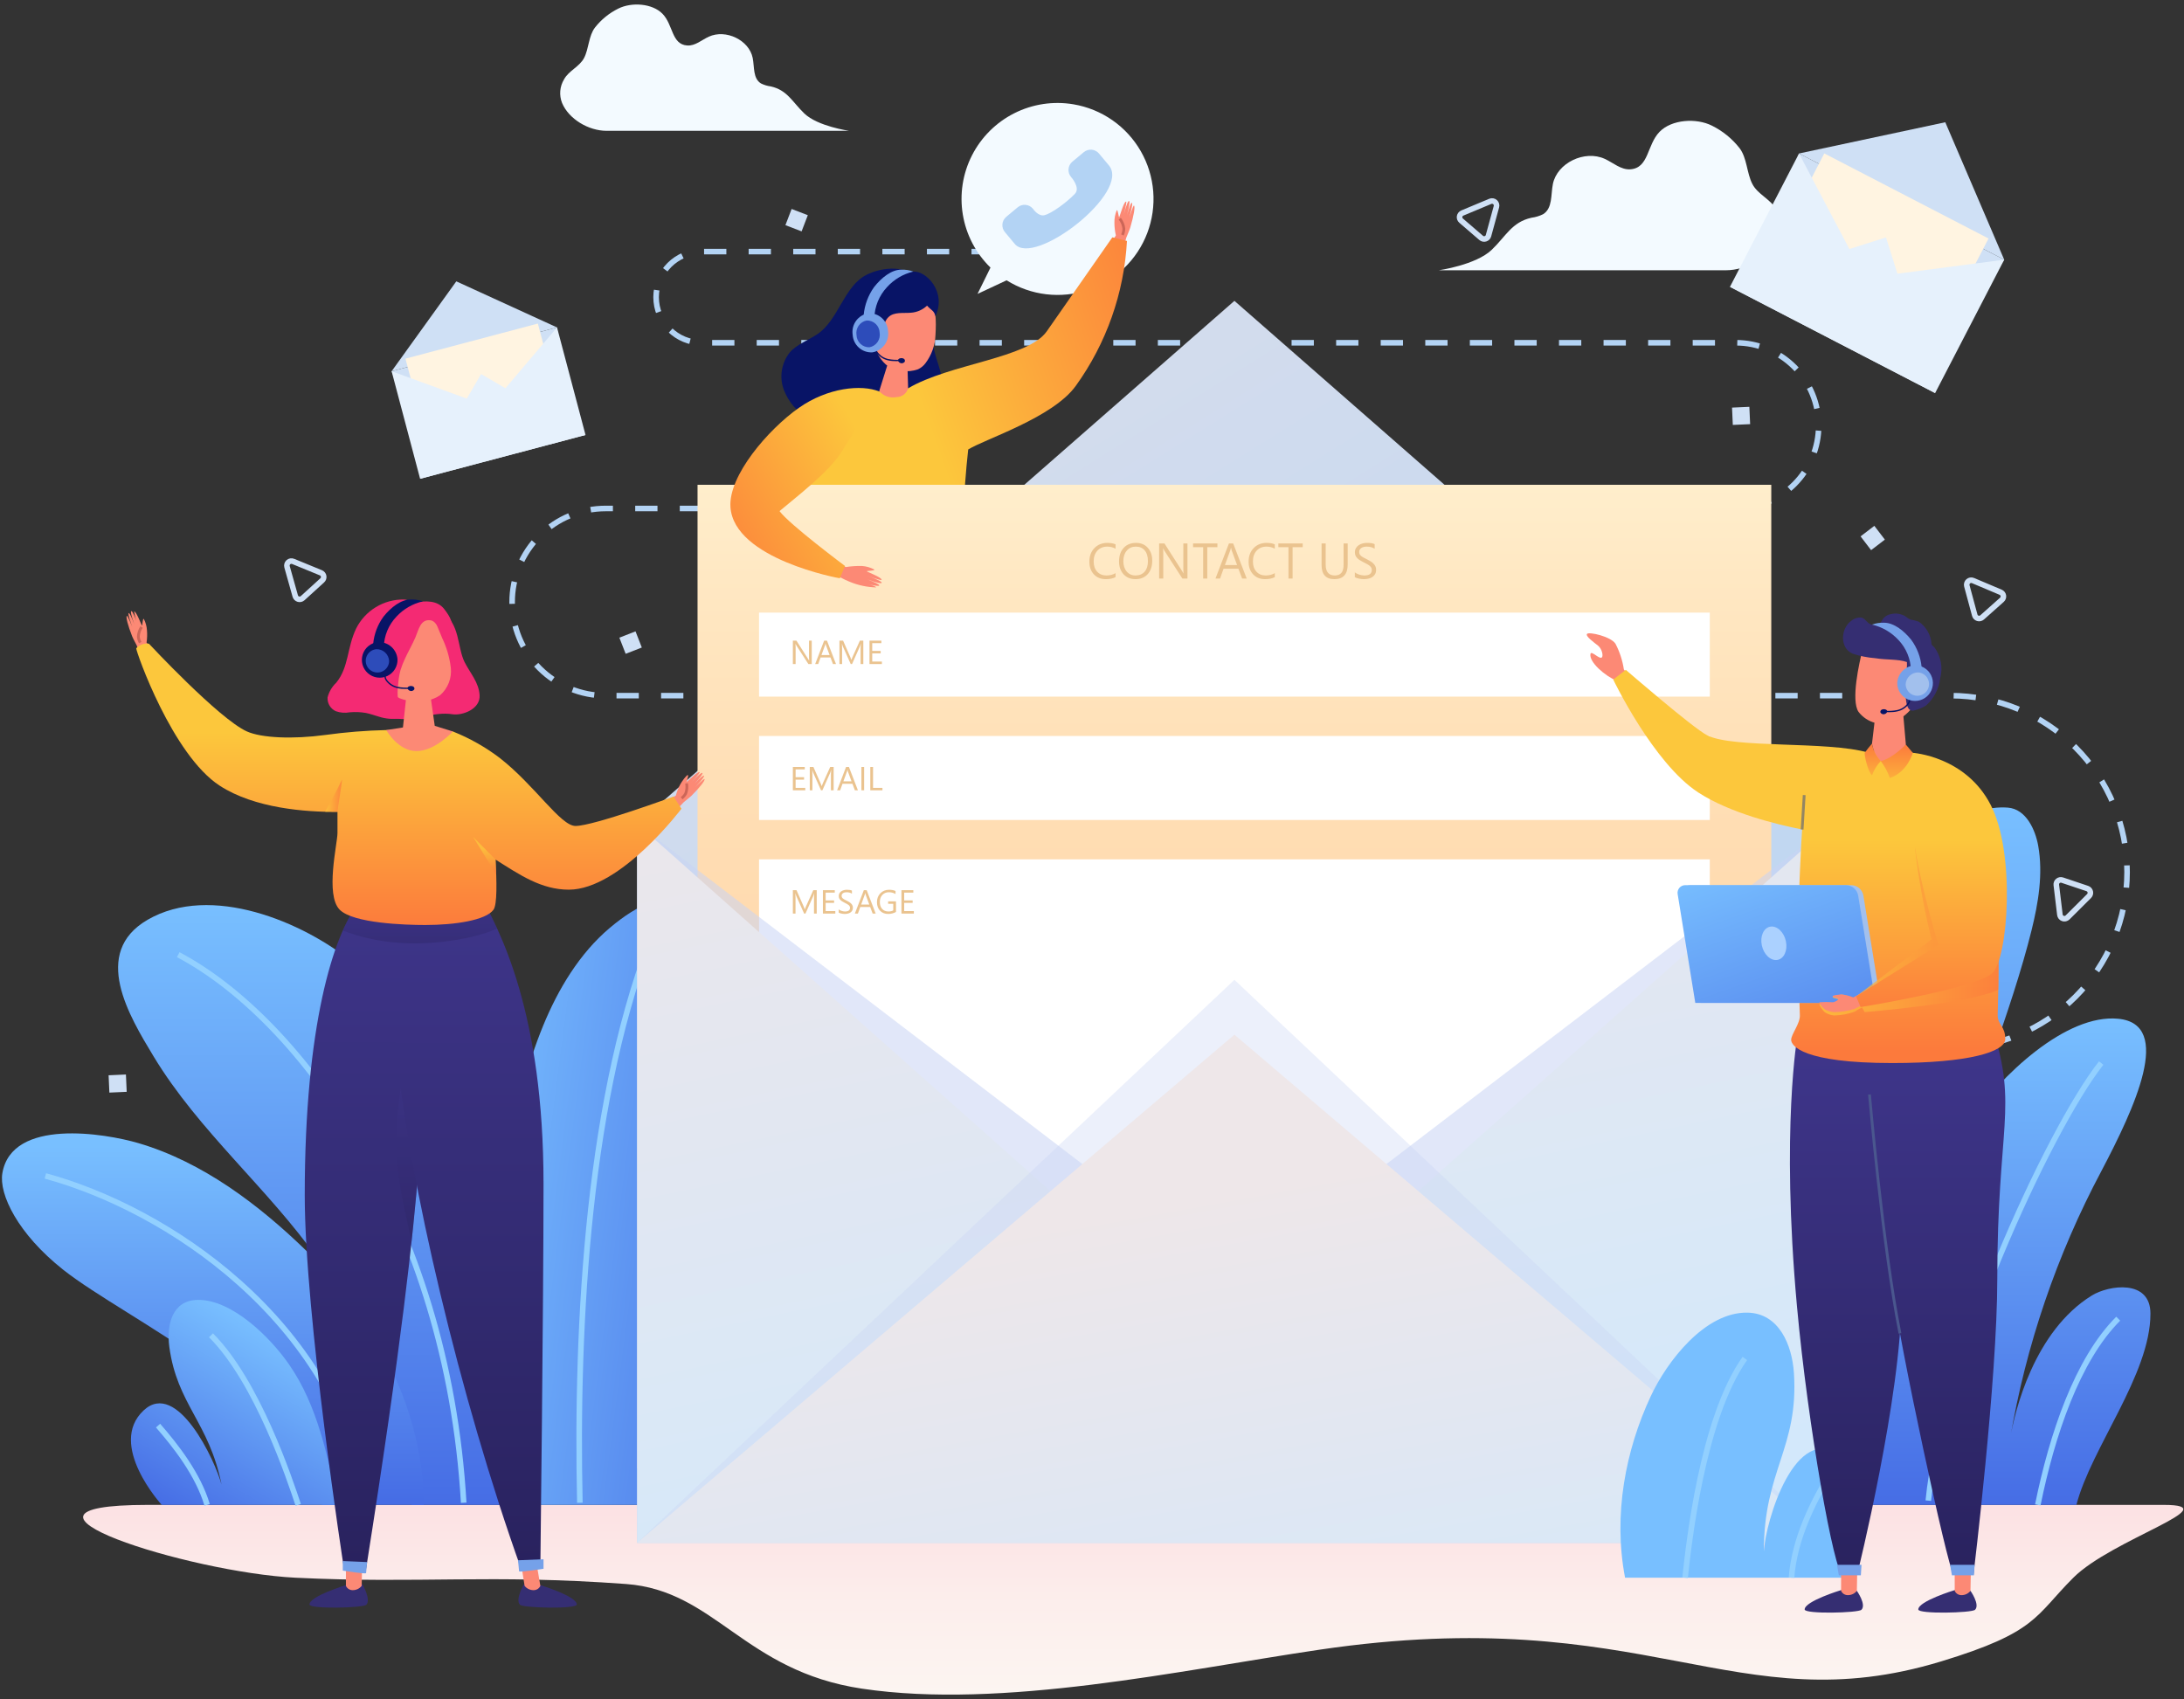 <svg width="392" height="305" viewBox="0 0 392 305" fill="none" xmlns="http://www.w3.org/2000/svg">
<rect x="0" y="0" width="392" height="305" fill="#333333" stroke="none"/>
<path d="M26.502 270.134H388.362C400.151 270.134 379.05 276.29 372.137 283.203C365.224 290.116 365.627 292.992 348.423 298.223C311.423 309.474 295.595 287.451 236.855 296.123C211.828 299.816 179.91 306.873 154.738 303.123C133.538 299.965 128.389 285.506 112.364 284.334C87.764 282.534 75.494 284.302 53.051 283.206C33.821 282.262 -4.255 270.134 26.502 270.134Z" fill="url(#paint0_linear)"/>
<path d="M302.799 270.134C301.642 230.305 310.646 181.966 342.023 154.529C347.058 150.129 353.215 144.452 360.361 144.968C363.688 145.21 365.336 149.014 365.836 151.836C366.729 156.874 365.859 162.056 364.63 167.023C357.838 194.451 335.439 242.465 329.71 270.134" fill="url(#paint1_linear)"/>
<path d="M355.787 155.701C324.598 196.463 318.987 247.401 319.973 269.448" stroke="#92D0FF" stroke-miterlimit="10"/>
<path d="M329.71 270.134C333.91 244.358 338.322 223.307 353.095 201.77C359.172 192.91 370.879 181.96 380.195 182.87C390.19 183.842 383.095 198.943 377.168 210.214C369.15 225.283 363.612 241.546 360.768 258.377C361.592 253.325 365.098 238.94 375.455 232.548C378.497 230.67 385.978 229.574 385.978 235.799C385.978 246.739 375.345 259.876 372.685 270.139" fill="url(#paint2_linear)"/>
<path d="M377.137 190.819C367.556 202.981 348.452 245.065 346.108 269.37" stroke="#92D0FF" stroke-miterlimit="10"/>
<path d="M380.193 236.708C372.831 244.069 368.315 257.564 365.759 270.134" stroke="#92D0FF" stroke-miterlimit="10"/>
<path d="M93.448 270.134C87.373 219.881 91.787 197.983 97.508 184.064C100.174 177.577 104.008 171.153 109.427 166.577C131.127 148.265 130.465 183.865 129.446 194.656C127.124 219.24 120.962 245.516 120.404 270.134" fill="url(#paint3_linear)"/>
<path d="M73.894 270.134C73.205 254.325 66.149 238.902 57.162 226.143C48.124 213.313 35.691 203.079 27.553 189.601C23.192 182.38 16.294 171.027 26.496 165.101C37.808 158.536 54.425 165.418 63.523 172.925C73.417 181.088 79.923 192.652 85.347 204.073C94.934 224.245 96.858 247.794 97.007 270.129" fill="url(#paint4_linear)"/>
<path d="M76.05 270.134C76.095 254.043 67.897 237.056 54.95 224.487C46.492 216.275 36.373 208.579 24.835 205.192C18.844 203.433 2.101 200.647 0.422 210.604C-0.214 214.375 3.19 221.466 11.346 227.925C22.685 236.904 54.01 250.864 57.788 270.134" fill="url(#paint5_linear)"/>
<path d="M8.144 211.082C29.844 216.982 60.095 236.791 65.844 269.746" stroke="#92D0FF" stroke-miterlimit="10"/>
<path d="M31.988 171.366C53.736 182.834 80.26 218.651 83.228 269.746" stroke="#92D0FF" stroke-miterlimit="10"/>
<path d="M117.722 166.282C105.497 195.97 103.368 237.647 104.078 269.746" stroke="#92D0FF" stroke-miterlimit="10"/>
<path d="M60.712 270.134C58.77 261.454 57.064 252.407 51.89 244.934C48.505 240.043 41.606 233.227 35.464 233.334C30.898 233.414 29.864 237.805 30.391 241.759C31.784 252.123 37.531 255.286 39.762 266.492C38.649 262.248 31.799 247.547 25.785 253.168C19.17 259.349 29.034 270.138 29.034 270.138" fill="url(#paint6_linear)"/>
<path d="M28.366 255.9C31.512 259.5 35.551 264.643 37.178 270.134" stroke="#92D0FF" stroke-miterlimit="10"/>
<path d="M37.873 239.69C46.204 248.022 52.022 265.603 53.53 270.133" stroke="#92D0FF" stroke-miterlimit="10"/>
<path d="M237.05 188.202H350.12C358.518 188.202 366.572 184.865 372.51 178.927C378.448 172.989 381.784 164.935 381.784 156.537V156.537C381.784 152.379 380.965 148.261 379.374 144.419C377.783 140.578 375.45 137.087 372.51 134.147C369.57 131.206 366.079 128.874 362.238 127.282C358.396 125.691 354.278 124.872 350.12 124.872H108.72C104.264 124.872 99.991 123.102 96.841 119.951C93.69 116.801 91.92 112.528 91.92 108.072V108.072C91.92 105.866 92.355 103.681 93.199 101.643C94.043 99.605 95.281 97.753 96.841 96.193C98.401 94.633 100.253 93.395 102.291 92.551C104.329 91.707 106.514 91.272 108.72 91.272H311.556C313.509 91.272 315.443 90.887 317.247 90.14C319.052 89.392 320.691 88.297 322.072 86.916C323.453 85.535 324.549 83.895 325.296 82.091C326.044 80.286 326.428 78.352 326.428 76.399V76.399C326.428 74.446 326.044 72.512 325.296 70.708C324.549 68.903 323.453 67.264 322.072 65.883C320.691 64.502 319.052 63.406 317.247 62.659C315.443 61.911 313.509 61.527 311.556 61.527H125.943C123.773 61.527 121.692 60.665 120.158 59.13C118.624 57.596 117.762 55.515 117.762 53.345C117.762 52.27 117.973 51.206 118.384 50.214C118.795 49.221 119.398 48.319 120.158 47.559C120.917 46.799 121.819 46.197 122.812 45.785C123.805 45.374 124.869 45.162 125.943 45.162H179.91" stroke="#B3D3F4" stroke-miterlimit="10" stroke-dasharray="4 4"/>
<path d="M192.679 18.725C189.06 18.113 185.34 18.672 182.061 20.323C178.782 21.974 176.117 24.629 174.453 27.901C172.79 31.173 172.215 34.891 172.814 38.512C173.412 42.134 175.152 45.47 177.779 48.033L175.454 52.756L180.674 50.317C182.833 51.669 185.265 52.525 187.795 52.823C190.325 53.122 192.889 52.856 195.304 52.044C197.718 51.233 199.923 49.896 201.759 48.13C203.595 46.364 205.016 44.213 205.92 41.832C206.825 39.45 207.19 36.898 206.99 34.359C206.789 31.819 206.028 29.356 204.761 27.146C203.494 24.936 201.753 23.034 199.663 21.578C197.573 20.122 195.186 19.148 192.674 18.725H192.679Z" fill="#F3FAFF"/>
<path d="M182.141 43.79L180.36 41.656C180.031 41.261 179.872 40.752 179.918 40.239C179.964 39.727 180.212 39.254 180.607 38.925L182.657 37.215C183.052 36.885 183.562 36.726 184.074 36.772C184.586 36.819 185.059 37.066 185.389 37.461C185.389 37.461 186.335 38.885 187.446 38.631C188.71 38.341 191.459 36.336 192.939 34.781C193.981 33.681 192.229 31.755 192.229 31.755C192.066 31.56 191.942 31.334 191.866 31.091C191.79 30.848 191.763 30.592 191.786 30.338C191.808 30.084 191.881 29.837 191.999 29.612C192.118 29.386 192.279 29.186 192.475 29.023L194.524 27.313C194.72 27.15 194.945 27.027 195.189 26.951C195.432 26.875 195.687 26.848 195.941 26.87C196.195 26.893 196.442 26.966 196.667 27.084C196.893 27.203 197.093 27.364 197.256 27.56L199.036 29.693C203.048 34.5 185.637 47.979 182.141 43.79Z" fill="#B3D3F4"/>
<path d="M267.749 44.839C270.302 42.39 271.359 39.872 274.875 39.085C275.605 38.99 276.315 38.775 276.975 38.447C278.687 37.383 278.337 34.957 278.722 33.036C279.479 29.25 284.422 26.858 288.048 28.523C289.565 29.223 290.941 30.506 292.62 30.392C295.977 30.163 295.575 26.023 297.868 23.662C300.035 21.432 304.448 21.14 307.268 22.554C309.194 23.508 310.883 24.88 312.212 26.57C313.577 28.338 313.512 31.07 314.524 33.02C315.483 34.904 317.782 35.72 318.784 37.576C319.239 38.322 319.514 39.163 319.588 40.033C319.663 40.903 319.534 41.779 319.213 42.591C317.78 46.031 313.573 48.514 309.761 48.514H258.247C258.247 48.514 264.905 47.566 267.749 44.839Z" fill="#F3FAFF"/>
<path d="M144.373 20.376C142.215 18.306 141.322 16.176 138.35 15.513C137.733 15.433 137.133 15.251 136.575 14.974C135.128 14.074 135.424 12.024 135.099 10.4C134.459 7.2 130.279 5.179 127.217 6.586C125.934 7.176 124.771 8.262 123.352 8.166C120.515 7.973 120.852 4.474 118.916 2.478C117.085 0.593 113.356 0.347 110.975 1.542C109.346 2.347 107.918 3.507 106.796 4.936C105.642 6.43 105.696 8.736 104.843 10.387C104.031 11.98 102.088 12.671 101.243 14.238C100.859 14.868 100.626 15.579 100.563 16.315C100.5 17.05 100.609 17.791 100.881 18.477C102.092 21.383 105.648 23.482 108.87 23.482H152.406C152.406 23.482 146.779 22.681 144.373 20.376Z" fill="#F3FAFF"/>
<path d="M345.192 67.39L314.934 51.198L322.902 27.547L359.729 46.614L345.192 67.39Z" fill="#CFE0F5"/>
<path d="M359.73 46.617L322.902 27.55L349.154 21.945L359.73 46.617Z" fill="#CFE0F5"/>
<path d="M356.918 42.812L327.437 27.54L314.537 52.442L344.018 67.714L356.918 42.812Z" fill="#FFF4E1"/>
<path d="M322.902 27.55L310.502 51.493L334.679 49.9L322.902 27.55Z" fill="#E6F1FC"/>
<path d="M359.73 46.617L347.33 70.56L334.679 49.9L359.73 46.617Z" fill="#E6F1FC"/>
<path d="M347.333 70.56L310.506 51.49L338.512 42.617L347.333 70.56Z" fill="#E6F1FC"/>
<path d="M347.333 70.56L310.506 51.49L336.758 45.884L347.333 70.56Z" fill="#E6F1FC"/>
<path d="M102.342 77.405L77.687 83.578L70.287 66.639L99.977 58.774L102.342 77.405Z" fill="#CFE0F5"/>
<path d="M99.979 58.775L70.289 66.64L81.901 50.503L99.979 58.775Z" fill="#CFE0F5"/>
<path d="M96.54 58.082L72.773 64.377L78.091 84.454L101.858 78.159L96.54 58.082Z" fill="#FFF4E1"/>
<path d="M70.29 66.639L75.403 85.939L87.872 73.039L70.29 66.639Z" fill="#E6F1FC"/>
<path d="M99.979 58.775L105.092 78.075L87.871 73.037L99.979 58.775Z" fill="#E6F1FC"/>
<path d="M105.092 78.078L75.402 85.942L86.351 67.142L105.092 78.078Z" fill="#E6F1FC"/>
<path d="M105.092 78.078L75.402 85.942L87.014 69.805L105.092 78.078Z" fill="#E6F1FC"/>
<path d="M199.37 43.69L200.285 42.262C200.11 41.506 200.023 40.732 200.023 39.956C200.008 39.196 200.15 38.441 200.441 37.739C200.671 37.614 200.776 39.021 200.874 38.967C200.972 38.913 201.707 36.149 202.12 36.187C202.329 36.207 201.611 38.887 201.611 38.887C201.611 38.887 202.319 35.979 202.646 36.08C202.973 36.181 202.194 38.955 202.194 38.955C202.194 38.955 202.877 36.319 203.152 36.405C203.427 36.491 202.712 39.059 202.712 39.059C202.712 39.059 203.39 36.774 203.54 36.903C203.77 37.103 203.511 38.674 202.855 40.898C202.74 41.283 202.187 42.556 202.155 42.659C202.123 42.762 201.499 45.059 201.499 45.059" fill="#FC8975"/>
<path d="M200.979 39.245C201.385 39.762 201.641 40.38 201.72 41.033C201.715 41.427 201.627 41.816 201.461 42.174" stroke="#CC6658" stroke-width="0.5" stroke-miterlimit="10"/>
<path d="M167.903 215.911C167.903 215.911 173.25 217.864 173.287 219.445C173.308 220.345 165.53 220.326 165.046 219.726C164.271 218.765 165.617 216.11 165.617 216.11L167.903 215.911Z" fill="#352E72"/>
<path d="M167.787 211.497L167.907 216.047C167.849 216.267 167.727 216.464 167.557 216.615C167.386 216.765 167.175 216.862 166.95 216.892C166.161 216.992 165.617 216.11 165.617 216.11L165.385 210.417" fill="#FC8975"/>
<path d="M171.442 110.19C171.442 110.19 174.354 127.858 172.891 161.756C171.891 184.91 168.765 212.897 167.619 212.928C166.893 212.944 166.167 212.907 165.447 212.819C165.447 212.819 158.156 179.27 157.659 160.375C156.896 131.281 149.222 124.608 152.548 109.488" fill="url(#paint7_linear)"/>
<path d="M168.371 211.09L168.156 213.09L164.956 213.178L164.806 211.178L168.371 211.09Z" fill="#75A1E9"/>
<path d="M151.41 216.364C151.41 216.364 156.757 218.317 156.794 219.898C156.814 220.804 149.037 220.78 148.553 220.179C147.777 219.218 149.124 216.563 149.124 216.563L151.41 216.364Z" fill="#352E72"/>
<path d="M151.294 211.95L151.414 216.5C151.356 216.72 151.234 216.917 151.064 217.068C150.893 217.218 150.682 217.315 150.457 217.345C149.668 217.445 149.124 216.563 149.124 216.563L148.892 210.87" fill="#FC8975"/>
<path d="M162.012 110.453C162.012 110.453 160.64 132.924 158.912 158.862C158.229 169.109 152.344 211.956 151.512 213.374L148.602 213.454C148.602 213.454 144.176 176.375 143.679 157.479C142.915 128.386 139.786 124.87 143.113 109.75" fill="url(#paint8_linear)"/>
<path d="M151.953 211.537L151.738 213.537L148.544 213.625L148.393 211.625L151.953 211.537Z" fill="#75A1E9"/>
<path d="M161.306 121.821C161.306 121.821 160.173 150.534 158.075 167.35" stroke="#4A578E" stroke-width="0.5" stroke-miterlimit="10"/>
<path d="M165.064 50.62C163.241 47.403 158.294 47.89 155.464 49.363C151.453 51.453 150.499 57.408 146.75 59.956C145.091 61.083 143.088 61.746 141.759 63.256C141.018 64.186 140.529 65.291 140.34 66.465C140.151 67.638 140.269 68.841 140.681 69.956C141.53 72.172 143.117 74.026 145.175 75.207C147.205 76.355 149.405 77.171 151.693 77.623C155.308 78.456 159.157 78.902 162.664 77.682C166.171 76.462 169.215 73.192 169.202 69.403C169.191 66.197 167.087 63.203 167.455 60.016" fill="#081466"/>
<path d="M199.652 42.602C199.652 42.602 190.076 56.34 187.886 59.467C184.479 64.33 170.486 65.272 162.995 69.703L157.806 70.267C155.341 70.767 146.835 76.822 146.04 79.261C144.225 84.827 142.394 90.474 142.069 96.332C141.959 98.318 142.023 100.31 142.089 102.298C142.183 105.176 142.277 108.054 142.37 110.931C142.357 111.123 142.404 111.315 142.504 111.48C142.645 111.625 142.831 111.718 143.032 111.742C152.432 113.911 162.22 112.742 171.784 111.565C172.125 111.559 172.454 111.443 172.724 111.235C172.984 110.907 173.107 110.491 173.069 110.074C173.12 108.233 173.015 106.393 172.94 104.553C172.624 96.587 172.904 88.608 173.78 80.683C176.743 78.824 188.996 74.977 193.097 69.255C198.578 61.643 201.763 52.621 202.275 43.255L199.652 42.602Z" fill="url(#paint9_linear)"/>
<path d="M162.995 69.703L162.809 63.13L159.897 63.53L157.81 70.198C158.183 70.642 158.668 70.976 159.215 71.167C159.762 71.357 160.351 71.396 160.918 71.28C161.388 71.276 161.844 71.12 162.218 70.836C162.592 70.552 162.865 70.154 162.995 69.703Z" fill="#FC8975"/>
<path d="M156.779 60.443C156.572 57.992 157.275 55.55 158.753 53.584C160.109 52.073 162.653 51.852 164.524 52.107C165.174 52.176 165.792 52.426 166.308 52.828C168.156 54.365 168.033 57.907 167.908 60.077C167.851 61.93 167.223 63.72 166.108 65.202C165.762 65.666 165.306 66.038 164.782 66.284C163.819 66.627 162.786 66.728 161.774 66.578C160.762 66.427 159.803 66.029 158.982 65.42C158.291 64.788 157.738 64.019 157.359 63.162C156.98 62.306 156.782 61.38 156.779 60.443Z" fill="#FC8975"/>
<path d="M155.95 62.519C155.266 62.839 154.202 63.071 153.67 62.319C153.244 61.719 153.615 60.819 153.77 60.178C154.255 58.103 154.856 56.057 155.57 54.05C155.896 53.001 156.37 52.004 156.979 51.09C158.239 49.355 161.82 48.549 163.925 48.749C166.239 48.596 169.925 52.366 167.908 56.749C167.608 55.675 167.184 55.767 166.394 54.861C165.61 55.607 164.591 56.057 163.512 56.133C162.112 56.26 160.495 55.941 159.469 56.921C158.417 57.921 158.635 59.721 157.869 60.967C157.395 61.661 156.728 62.201 155.95 62.519Z" fill="#081466"/>
<path d="M158.343 60.882C158.371 60.77 158.375 60.652 158.355 60.538C158.335 60.424 158.292 60.315 158.227 60.219C158.163 60.122 158.079 60.041 157.981 59.979C157.883 59.917 157.773 59.876 157.658 59.859C156.594 59.747 156.276 61.417 156.689 62.177C156.995 62.741 157.769 63.205 158.168 62.526" fill="#FC8975"/>
<path d="M160.128 64.8C159.864 64.778 159.603 64.735 159.346 64.672C158.547 64.492 157.839 64.03 157.352 63.372C157.165 63.131 157.053 62.84 157.032 62.536C157.031 62.504 157.043 62.472 157.064 62.449C157.086 62.425 157.117 62.411 157.149 62.409C157.165 62.408 157.181 62.411 157.196 62.417C157.211 62.423 157.225 62.431 157.236 62.442C157.248 62.453 157.257 62.467 157.263 62.481C157.27 62.496 157.273 62.512 157.273 62.528C157.293 62.783 157.389 63.027 157.547 63.228C158.001 63.84 158.659 64.269 159.403 64.437C160.135 64.587 160.884 64.629 161.628 64.56C161.644 64.559 161.66 64.561 161.676 64.567C161.691 64.572 161.705 64.581 161.717 64.591C161.729 64.602 161.739 64.615 161.746 64.63C161.753 64.644 161.757 64.66 161.758 64.677C161.758 64.693 161.756 64.709 161.751 64.724C161.745 64.739 161.737 64.753 161.726 64.765C161.715 64.777 161.702 64.787 161.688 64.794C161.673 64.801 161.657 64.805 161.641 64.806C161.137 64.841 160.632 64.839 160.128 64.8Z" fill="#081466"/>
<path d="M162.179 64.37C162.074 64.319 161.96 64.29 161.843 64.284C161.727 64.277 161.61 64.294 161.5 64.334C160.733 64.582 161.564 65.578 162.257 65.066C162.314 65.026 162.362 64.974 162.396 64.913C162.436 64.812 162.435 64.699 162.395 64.599C162.355 64.498 162.277 64.416 162.179 64.37Z" fill="#081466"/>
<path d="M155.018 56.556C155.183 54.752 155.823 53.024 156.874 51.548C158.223 49.825 160.025 48.406 161.755 48.406C162.494 48.374 163.232 48.489 163.925 48.747C162.108 49.182 160.464 50.155 159.208 51.539C157.783 53.065 156.972 55.063 156.928 57.151" fill="#75A1E9"/>
<path d="M159.39 59.403C159.521 60.286 159.299 61.185 158.771 61.905C158.244 62.625 157.453 63.109 156.572 63.25C156.132 63.274 155.691 63.211 155.276 63.064C154.86 62.918 154.477 62.691 154.149 62.396C153.821 62.102 153.555 61.746 153.364 61.348C153.174 60.95 153.064 60.519 153.041 60.079C152.91 59.196 153.132 58.297 153.66 57.577C154.187 56.857 154.977 56.374 155.858 56.232C156.298 56.208 156.739 56.271 157.155 56.417C157.57 56.564 157.953 56.791 158.281 57.085C158.609 57.38 158.876 57.736 159.066 58.134C159.257 58.532 159.367 58.963 159.39 59.403Z" fill="#75A1E9"/>
<path d="M157.884 59.712C157.984 60.302 157.848 60.908 157.506 61.399C157.163 61.89 156.642 62.227 156.054 62.338C155.457 62.355 154.878 62.134 154.443 61.725C154.008 61.315 153.753 60.75 153.734 60.153C153.634 59.563 153.77 58.957 154.112 58.466C154.455 57.975 154.976 57.638 155.564 57.527C156.161 57.511 156.74 57.731 157.175 58.141C157.61 58.55 157.865 59.115 157.884 59.712Z" fill="#2D4CBA"/>
<path d="M221.562 54.003L114.362 147.867V276.939H328.758V147.867L221.562 54.003Z" fill="url(#paint10_linear)"/>
<path d="M317.922 87.021H125.2V263.618H317.922V87.021Z" fill="url(#paint11_linear)"/>
<path d="M306.885 109.967H136.236V125.046H306.885V109.967Z" fill="white"/>
<path d="M306.885 132.11H136.236V147.19H306.885V132.11Z" fill="white"/>
<path d="M306.885 154.255H136.236V243.92H306.885V154.255Z" fill="white"/>
<path d="M145.697 119.198H145.093L142.931 115.849C142.876 115.765 142.831 115.677 142.796 115.586H142.779C142.794 115.676 142.802 115.868 142.802 116.163V119.198H142.31V114.997H142.948L145.052 118.293C145.14 118.429 145.197 118.523 145.222 118.574H145.234C145.214 118.453 145.204 118.247 145.204 117.956V114.997H145.697V119.198ZM150.05 119.198H149.505L149.06 118.02H147.279L146.86 119.198H146.312L147.923 114.997H148.433L150.05 119.198ZM148.899 117.578L148.239 115.788C148.218 115.729 148.197 115.635 148.175 115.507H148.163C148.144 115.626 148.121 115.719 148.096 115.788L147.443 117.578H148.899ZM154.954 119.198H154.465V116.38C154.465 116.157 154.479 115.885 154.506 115.562H154.494C154.447 115.752 154.405 115.887 154.368 115.969L152.933 119.198H152.693L151.26 115.993C151.219 115.899 151.177 115.756 151.134 115.562H151.122C151.138 115.73 151.146 116.005 151.146 116.385V119.198H150.671V114.997H151.322L152.611 117.927C152.71 118.151 152.775 118.319 152.804 118.43H152.822C152.905 118.2 152.973 118.028 153.024 117.915L154.339 114.997H154.954V119.198ZM158.288 119.198H156.062V114.997H158.195V115.442H156.554V116.84H158.072V117.282H156.554V118.753H158.288V119.198Z" fill="#EAC38F"/>
<path d="M144.536 141.867H142.31V137.666H144.443V138.111H142.802V139.509H144.32V139.951H142.802V141.422H144.536V141.867ZM149.628 141.867H149.139V139.049C149.139 138.826 149.153 138.554 149.18 138.231H149.168C149.121 138.421 149.079 138.556 149.042 138.638L147.607 141.867H147.366L145.934 138.662C145.893 138.568 145.851 138.425 145.808 138.231H145.796C145.812 138.399 145.82 138.674 145.82 139.055V141.867H145.345V137.666H145.995L147.284 140.596C147.384 140.82 147.448 140.988 147.478 141.099H147.495C147.579 140.869 147.647 140.697 147.697 140.584L149.013 137.666H149.628V141.867ZM153.988 141.867H153.443L152.997 140.689H151.216L150.797 141.867H150.249L151.861 137.666H152.37L153.988 141.867ZM152.836 140.247L152.177 138.457C152.155 138.398 152.134 138.305 152.113 138.176H152.101C152.081 138.295 152.059 138.388 152.033 138.457L151.38 140.247H152.836ZM155.101 141.867H154.609V137.666H155.101V141.867ZM158.388 141.867H156.208V137.666H156.7V141.422H158.388V141.867Z" fill="#EAC38F"/>
<path d="M146.593 163.987H146.104V161.169C146.104 160.946 146.117 160.674 146.145 160.351H146.133C146.086 160.541 146.044 160.676 146.007 160.758L144.572 163.987H144.331L142.899 160.782C142.858 160.688 142.816 160.545 142.773 160.351H142.761C142.777 160.519 142.784 160.794 142.784 161.174V163.987H142.31V159.786H142.96L144.249 162.716C144.349 162.94 144.413 163.108 144.443 163.219H144.46C144.544 162.989 144.612 162.817 144.662 162.704L145.978 159.786H146.593V163.987ZM149.927 163.987H147.7V159.786H149.833V160.231H148.193V161.629H149.71V162.071H148.193V163.542H149.927V163.987ZM150.539 163.817V163.237C150.606 163.296 150.685 163.348 150.777 163.395C150.87 163.442 150.968 163.482 151.07 163.515C151.173 163.547 151.277 163.571 151.38 163.589C151.484 163.606 151.579 163.615 151.667 163.615C151.97 163.615 152.196 163.559 152.344 163.448C152.494 163.335 152.57 163.173 152.57 162.962C152.57 162.848 152.544 162.75 152.493 162.666C152.445 162.582 152.376 162.506 152.288 162.437C152.2 162.367 152.096 162.3 151.975 162.238C151.856 162.174 151.727 162.106 151.588 162.036C151.442 161.962 151.305 161.886 151.178 161.81C151.051 161.734 150.941 161.65 150.847 161.558C150.753 161.466 150.679 161.363 150.624 161.248C150.572 161.131 150.545 160.994 150.545 160.838C150.545 160.646 150.587 160.48 150.671 160.34C150.755 160.197 150.865 160.08 151.002 159.988C151.139 159.896 151.294 159.828 151.468 159.783C151.644 159.738 151.822 159.716 152.004 159.716C152.418 159.716 152.72 159.765 152.909 159.865V160.419C152.661 160.247 152.343 160.161 151.954 160.161C151.847 160.161 151.739 160.173 151.632 160.196C151.525 160.217 151.429 160.254 151.345 160.304C151.261 160.355 151.193 160.421 151.14 160.501C151.087 160.581 151.061 160.678 151.061 160.794C151.061 160.901 151.08 160.994 151.119 161.072C151.16 161.15 151.22 161.221 151.298 161.286C151.376 161.35 151.471 161.413 151.582 161.473C151.696 161.534 151.825 161.6 151.972 161.673C152.122 161.747 152.265 161.825 152.4 161.907C152.534 161.989 152.653 162.08 152.754 162.179C152.856 162.279 152.936 162.389 152.994 162.51C153.055 162.632 153.085 162.77 153.085 162.926C153.085 163.133 153.044 163.309 152.962 163.454C152.882 163.596 152.773 163.713 152.634 163.802C152.497 163.892 152.339 163.957 152.159 163.996C151.98 164.037 151.79 164.057 151.591 164.057C151.525 164.057 151.443 164.051 151.345 164.04C151.247 164.03 151.148 164.014 151.046 163.993C150.945 163.973 150.848 163.949 150.756 163.92C150.666 163.888 150.594 163.854 150.539 163.817ZM157.175 163.987H156.63L156.185 162.809H154.404L153.985 163.987H153.437L155.048 159.786H155.558L157.175 163.987ZM156.024 162.367L155.364 160.577C155.343 160.518 155.322 160.424 155.3 160.296H155.288C155.269 160.415 155.246 160.508 155.221 160.577L154.568 162.367H156.024ZM160.82 163.7C160.398 163.938 159.929 164.057 159.413 164.057C158.814 164.057 158.328 163.864 157.957 163.477C157.588 163.091 157.404 162.579 157.404 161.942C157.404 161.292 157.609 160.758 158.019 160.342C158.431 159.924 158.952 159.716 159.583 159.716C160.04 159.716 160.424 159.79 160.735 159.938V160.483C160.395 160.268 159.992 160.161 159.528 160.161C159.057 160.161 158.671 160.323 158.37 160.647C158.07 160.971 157.919 161.391 157.919 161.907C157.919 162.438 158.059 162.856 158.338 163.161C158.617 163.464 158.996 163.615 159.475 163.615C159.803 163.615 160.087 163.549 160.327 163.419V162.241H159.407V161.796H160.82V163.7ZM164.025 163.987H161.798V159.786H163.931V160.231H162.29V161.629H163.808V162.071H162.29V163.542H164.025V163.987Z" fill="#EAC38F"/>
<path d="M200.229 103.593C199.763 103.839 199.183 103.962 198.489 103.962C197.592 103.962 196.875 103.674 196.336 103.097C195.797 102.52 195.527 101.762 195.527 100.825C195.527 99.817 195.83 99.002 196.437 98.381C197.043 97.76 197.812 97.45 198.744 97.45C199.342 97.45 199.837 97.536 200.229 97.709V98.496C199.778 98.244 199.28 98.118 198.735 98.118C198.011 98.118 197.424 98.359 196.973 98.843C196.525 99.326 196.301 99.972 196.301 100.781C196.301 101.548 196.51 102.161 196.929 102.618C197.351 103.072 197.903 103.299 198.586 103.299C199.218 103.299 199.766 103.158 200.229 102.877V103.593ZM203.806 103.962C202.913 103.962 202.197 103.668 201.657 103.079C201.121 102.49 200.853 101.724 200.853 100.781C200.853 99.767 201.127 98.959 201.675 98.355C202.223 97.751 202.968 97.45 203.912 97.45C204.782 97.45 205.482 97.743 206.012 98.329C206.546 98.915 206.812 99.681 206.812 100.627C206.812 101.655 206.54 102.468 205.995 103.066C205.45 103.664 204.72 103.962 203.806 103.962ZM203.859 98.118C203.197 98.118 202.659 98.356 202.246 98.834C201.833 99.312 201.627 99.939 201.627 100.715C201.627 101.491 201.827 102.117 202.229 102.591C202.633 103.063 203.159 103.299 203.806 103.299C204.498 103.299 205.043 103.073 205.441 102.622C205.84 102.171 206.039 101.54 206.039 100.728C206.039 99.896 205.845 99.253 205.459 98.799C205.072 98.345 204.539 98.118 203.859 98.118ZM213.132 103.857H212.226L208.983 98.834C208.901 98.708 208.834 98.576 208.781 98.439H208.755C208.778 98.573 208.79 98.862 208.79 99.304V103.857H208.051V97.555H209.009L212.165 102.499C212.297 102.704 212.382 102.845 212.42 102.921H212.437C212.408 102.739 212.393 102.43 212.393 101.994V97.555H213.132V103.857ZM218.51 98.223H216.691V103.857H215.953V98.223H214.138V97.555H218.51V98.223ZM223.766 103.857H222.949L222.281 102.09H219.609L218.981 103.857H218.159L220.576 97.555H221.341L223.766 103.857ZM222.039 101.427L221.051 98.742C221.018 98.654 220.986 98.513 220.954 98.32H220.936C220.907 98.499 220.873 98.639 220.835 98.742L219.855 101.427H222.039ZM228.811 103.593C228.345 103.839 227.765 103.962 227.071 103.962C226.175 103.962 225.457 103.674 224.918 103.097C224.379 102.52 224.109 101.762 224.109 100.825C224.109 99.817 224.412 99.002 225.019 98.381C225.625 97.76 226.394 97.45 227.326 97.45C227.924 97.45 228.419 97.536 228.811 97.709V98.496C228.36 98.244 227.862 98.118 227.317 98.118C226.593 98.118 226.006 98.359 225.555 98.843C225.107 99.326 224.883 99.972 224.883 100.781C224.883 101.548 225.092 102.161 225.511 102.618C225.933 103.072 226.485 103.299 227.168 103.299C227.801 103.299 228.348 103.158 228.811 102.877V103.593ZM233.821 98.223H232.002V103.857H231.263V98.223H229.448V97.555H233.821V98.223ZM241.894 101.308C241.894 103.078 241.095 103.962 239.499 103.962C237.969 103.962 237.205 103.111 237.205 101.409V97.555H237.943V101.361C237.943 102.653 238.488 103.299 239.578 103.299C240.63 103.299 241.155 102.675 241.155 101.427V97.555H241.894V101.308ZM243.177 103.602V102.732C243.277 102.82 243.395 102.899 243.533 102.969C243.674 103.04 243.82 103.1 243.972 103.149C244.128 103.196 244.283 103.233 244.438 103.259C244.593 103.286 244.737 103.299 244.869 103.299C245.323 103.299 245.661 103.215 245.884 103.048C246.11 102.878 246.222 102.635 246.222 102.319C246.222 102.149 246.184 102.001 246.108 101.875C246.035 101.749 245.932 101.635 245.801 101.532C245.669 101.427 245.512 101.327 245.33 101.233C245.152 101.137 244.958 101.036 244.75 100.93C244.53 100.819 244.325 100.706 244.135 100.592C243.945 100.478 243.779 100.352 243.638 100.214C243.498 100.076 243.386 99.921 243.304 99.748C243.225 99.572 243.186 99.367 243.186 99.133C243.186 98.846 243.249 98.597 243.375 98.386C243.501 98.172 243.666 97.996 243.871 97.859C244.076 97.721 244.309 97.618 244.57 97.551C244.834 97.484 245.102 97.45 245.374 97.45C245.995 97.45 246.448 97.525 246.732 97.674V98.504C246.36 98.247 245.883 98.118 245.3 98.118C245.138 98.118 244.977 98.135 244.816 98.171C244.655 98.203 244.511 98.257 244.385 98.333C244.259 98.409 244.157 98.507 244.078 98.627C243.999 98.748 243.959 98.894 243.959 99.067C243.959 99.228 243.988 99.367 244.047 99.484C244.109 99.602 244.198 99.709 244.315 99.805C244.432 99.902 244.574 99.996 244.741 100.087C244.911 100.177 245.106 100.277 245.326 100.385C245.551 100.497 245.765 100.614 245.967 100.737C246.17 100.86 246.347 100.996 246.499 101.146C246.652 101.295 246.772 101.461 246.86 101.642C246.95 101.824 246.996 102.032 246.996 102.266C246.996 102.577 246.934 102.84 246.811 103.057C246.691 103.271 246.527 103.445 246.319 103.58C246.114 103.715 245.877 103.812 245.607 103.87C245.338 103.932 245.053 103.962 244.755 103.962C244.655 103.962 244.532 103.954 244.385 103.936C244.239 103.921 244.09 103.898 243.937 103.866C243.785 103.837 243.64 103.8 243.502 103.756C243.367 103.709 243.259 103.658 243.177 103.602Z" fill="#EAC38F"/>
<path opacity="0.55" d="M221.562 229.809L114.362 147.867V263.619H328.758V147.867L221.562 229.809Z" fill="#C9D3F4"/>
<path d="M221.562 243.15L114.362 147.867V276.939H328.758V147.867L221.562 243.15Z" fill="url(#paint12_linear)"/>
<path opacity="0.35" d="M221.562 175.88L114.362 276.939H328.758L221.562 175.88Z" fill="#C9D3F4"/>
<path d="M221.562 185.729L114.362 276.939H328.758L221.562 185.729Z" fill="url(#paint13_linear)"/>
<path d="M291.679 283.203C289.508 271.896 291.774 260.286 296.292 250.618C299.247 244.294 306.056 235.484 313.649 235.623C319.295 235.723 321.664 241.404 321.99 246.514C322.847 259.914 316.552 264.003 316.59 278.488C316.907 273.001 322.214 255.188 330.502 261.264C338.619 267.216 330.712 283.203 330.712 283.203" fill="url(#paint14_linear)"/>
<path d="M328.308 264.8C325.529 269.46 322.089 276.1 321.551 283.2" stroke="#92D0FF" stroke-miterlimit="10"/>
<path d="M313.179 243.846C305.518 254.618 303.089 277.346 302.452 283.203" stroke="#92D0FF" stroke-miterlimit="10"/>
<path d="M150.003 100.797C150.56 101.215 151.176 101.548 151.831 101.785C152.786 101.637 153.752 101.573 154.718 101.594C155.496 101.651 156.254 101.87 156.941 102.239C157.027 102.482 155.541 102.445 155.583 102.549C155.625 102.653 158.354 103.672 158.234 104.084C158.174 104.292 155.527 103.298 155.527 103.298C155.527 103.298 158.414 104.305 158.247 104.623C158.08 104.941 155.347 103.878 155.347 103.878C155.347 103.878 157.955 104.831 157.814 105.101C157.673 105.371 155.123 104.691 155.123 104.691C155.123 104.691 157.342 105.175 157.223 105.44C155.652 105.397 154.102 105.074 152.645 104.486C151.397 103.996 150.216 103.349 149.131 102.562" fill="#FC8975"/>
<path d="M150.955 81.26C148.555 84.923 142.988 89.152 139.915 91.745C141.679 94.137 151.659 101.588 151.659 101.588L150.732 103.809C150.732 103.809 131.712 100.397 131.106 91.003C130.744 85.383 137.857 77.103 143.381 73.213C148.557 69.567 154.616 68.972 157.806 70.267" fill="url(#paint15_linear)"/>
<path d="M290.214 122.227C288.114 121.365 285.131 118.81 285.476 117.356C285.623 116.736 287.1 118.42 287.515 118.005C287.787 117.733 287.564 116.486 286.807 115.88C286.05 115.274 284.481 114.161 284.866 113.774C285.251 113.387 289.094 114.244 289.955 115.546C290.711 116.993 291.221 118.557 291.464 120.172L293.057 122.227" fill="#FC8975"/>
<path d="M330.451 285.43C330.451 285.43 323.907 287.413 323.913 288.905C323.913 289.76 333.526 289.536 334.106 288.957C335.032 288.03 333.282 285.557 333.282 285.557L330.451 285.43Z" fill="#352E72"/>
<path d="M330.451 281.261V285.561C330.556 285.793 330.726 285.99 330.94 286.128C331.155 286.265 331.405 286.337 331.66 286.334C331.972 286.338 332.28 286.27 332.561 286.136C332.842 286.002 333.089 285.805 333.282 285.561L333.382 280.182" fill="#FC8975"/>
<path d="M322.646 185.753C322.646 185.753 319.623 202.501 322.53 234.453C324.516 256.277 329.289 282.608 330.705 282.608C331.601 282.605 332.495 282.551 333.385 282.448C333.385 282.448 341.306 250.598 341.306 232.748C341.306 205.272 350.57 198.776 345.97 184.593" fill="url(#paint16_linear)"/>
<path d="M329.717 280.89L330.047 282.777H333.997L334.119 280.89H329.717Z" fill="#75A1E9"/>
<path d="M350.845 285.43C350.845 285.43 344.302 287.413 344.308 288.905C344.308 289.76 353.92 289.536 354.499 288.957C355.426 288.03 353.676 285.557 353.676 285.557L350.845 285.43Z" fill="#352E72"/>
<path d="M350.845 281.261V285.561C350.95 285.794 351.12 285.991 351.335 286.128C351.55 286.265 351.8 286.337 352.055 286.334C352.366 286.338 352.674 286.27 352.955 286.136C353.236 286.002 353.483 285.805 353.676 285.561L353.776 280.182" fill="#FC8975"/>
<path d="M334.308 185.753C334.308 185.753 336.731 206.924 339.708 231.358C340.884 241.011 349.548 281.294 350.62 282.611H354.22C354.22 282.611 358.486 247.504 358.486 229.658C358.486 202.182 362.237 198.783 357.636 184.6" fill="url(#paint17_linear)"/>
<path d="M350.017 280.89L350.347 282.777H354.298L354.419 280.89H350.017Z" fill="#75A1E9"/>
<path d="M335.549 196.463C335.549 196.463 337.881 223.531 341.018 239.347" stroke="#4A578E" stroke-width="0.5" stroke-miterlimit="10"/>
<path d="M358.558 182.238C358.558 180.488 359.92 150.303 354.676 143.477C353.193 140.3 347.708 136.702 343.339 135.14C339.485 133.762 337.062 134.84 335.308 135.088C327.939 132.973 311.087 134.388 306.414 131.988C303.842 130.667 291.808 120.238 291.808 120.238L289.558 121.988C289.558 121.988 296.747 137.01 304.83 142.26C310.515 145.953 318.949 148.005 323.457 148.897C323.393 149.724 323.337 150.632 323.29 151.643C323.042 157.032 322.427 166.5 323.053 182.243C323.112 183.743 321.491 185.656 321.491 186.656C321.491 187.656 323.439 190.819 339.644 190.819C353.389 190.819 359.92 188.802 359.92 186.512C359.92 184.148 358.558 183.99 358.558 182.238Z" fill="url(#paint18_linear)"/>
<path opacity="0.75" d="M323.832 142.718C323.832 142.718 323.532 147.881 323.456 148.897" stroke="#707070" stroke-width="0.5" stroke-miterlimit="10"/>
<path d="M334.308 116.606C333.693 119.026 332.199 125.684 333.573 127.77C334.324 128.754 335.385 129.457 336.584 129.765C337.783 130.073 339.051 129.969 340.184 129.47C341.299 128.934 342.286 128.163 343.076 127.211C343.866 126.259 344.442 125.147 344.763 123.952C345.388 121.558 345.574 119.071 345.314 116.61" fill="#FC8975"/>
<path d="M336.951 125.415L335.999 133.485C335.999 133.485 336.345 135.746 337.579 136.609C338.517 136.532 339.42 136.221 340.206 135.704C340.992 135.187 341.636 134.481 342.079 133.651L341.17 123.258" fill="#FC8975"/>
<path d="M342.268 118.842C340.705 118.28 338.558 118.482 336.597 118.149C335.202 118.043 333.825 117.767 332.497 117.327C330.162 116.305 330.375 112.777 332.277 111.437C332.528 111.223 332.819 111.062 333.134 110.963C333.448 110.864 333.779 110.829 334.107 110.86C334.79 111.019 335.043 111.738 335.649 112.009C335.977 112.148 336.336 112.198 336.689 112.153C336.949 112.137 337.199 112.043 337.404 111.883C337.735 111.594 337.872 111.136 338.194 110.829C338.515 110.538 338.908 110.339 339.332 110.25C339.789 110.13 340.266 110.104 340.733 110.176C341.201 110.247 341.648 110.413 342.049 110.664C342.294 110.882 342.57 111.064 342.868 111.202C343.397 111.285 343.916 111.419 344.419 111.602C345.071 112.058 345.613 112.653 346.005 113.345C346.397 114.038 346.629 114.809 346.684 115.602C346.701 115.828 347.074 116.051 347.21 116.209C347.782 116.994 348.172 117.897 348.351 118.852C348.531 119.808 348.495 120.791 348.247 121.73C348.027 123.617 347.126 125.36 345.713 126.63C345.1 127.019 344.429 127.308 343.725 127.486C341.025 128.441 342.394 120.986 342.269 118.837" fill="#352E72"/>
<path d="M342.633 122.981C342.658 122.837 342.717 122.702 342.805 122.586C342.894 122.47 343.009 122.378 343.141 122.316C343.273 122.255 343.419 122.226 343.564 122.234C343.71 122.241 343.851 122.283 343.977 122.357C344.128 122.445 344.256 122.567 344.35 122.714C344.444 122.86 344.502 123.027 344.519 123.201C344.551 123.648 344.433 124.093 344.184 124.465C343.934 124.837 343.568 125.116 343.142 125.256C342.789 125.321 342.413 124.875 342.393 124.532" fill="#FC8975"/>
<path d="M339.796 127.814C340.06 127.793 340.322 127.751 340.579 127.69C341.374 127.517 342.081 127.065 342.573 126.416C342.76 126.182 342.871 125.897 342.893 125.599C342.893 125.583 342.891 125.567 342.885 125.552C342.88 125.538 342.871 125.524 342.86 125.512C342.85 125.501 342.836 125.491 342.822 125.485C342.808 125.478 342.792 125.475 342.776 125.474C342.76 125.473 342.744 125.476 342.729 125.482C342.715 125.487 342.701 125.496 342.689 125.507C342.678 125.517 342.668 125.531 342.662 125.545C342.655 125.559 342.651 125.575 342.651 125.591C342.631 125.841 342.536 126.08 342.378 126.275C341.919 126.877 341.261 127.295 340.522 127.457C339.79 127.604 339.041 127.644 338.297 127.577C338.281 127.575 338.264 127.576 338.248 127.581C338.232 127.586 338.217 127.593 338.204 127.604C338.191 127.615 338.181 127.628 338.173 127.643C338.166 127.658 338.162 127.674 338.161 127.691C338.16 127.707 338.162 127.724 338.168 127.739C338.174 127.755 338.183 127.769 338.195 127.781C338.206 127.793 338.22 127.803 338.235 127.809C338.251 127.815 338.267 127.818 338.284 127.818C338.787 127.852 339.293 127.851 339.796 127.814Z" fill="#081466"/>
<path d="M337.743 127.39C337.956 127.289 338.2 127.276 338.422 127.353C339.189 127.596 338.357 128.571 337.665 128.07C337.608 128.031 337.56 127.98 337.525 127.92C337.486 127.821 337.487 127.71 337.528 127.611C337.568 127.512 337.645 127.433 337.743 127.39Z" fill="#081466"/>
<path d="M344.906 119.754C344.74 117.983 344.098 116.291 343.05 114.854C341.701 113.17 339.898 111.782 338.169 111.782C337.431 111.75 336.693 111.863 335.999 112.116C337.808 112.537 339.451 113.487 340.717 114.846C342.136 116.326 342.949 118.283 342.996 120.332" fill="#75A1E9"/>
<path d="M340.534 122.538C340.518 123.16 340.683 123.773 341.011 124.303C341.338 124.832 341.812 125.255 342.375 125.519C342.939 125.782 343.567 125.876 344.183 125.789C344.799 125.701 345.377 125.436 345.844 125.025C346.312 124.615 346.65 124.077 346.816 123.477C346.983 122.878 346.971 122.243 346.782 121.65C346.593 121.057 346.236 120.532 345.753 120.139C345.271 119.746 344.684 119.503 344.065 119.438C343.186 119.382 342.321 119.677 341.659 120.258C340.997 120.839 340.593 121.659 340.534 122.538Z" fill="#75A1E9"/>
<path d="M342.04 122.839C342.049 123.243 342.174 123.636 342.401 123.97C342.627 124.305 342.946 124.567 343.317 124.725C343.689 124.883 344.099 124.931 344.497 124.862C344.895 124.793 345.265 124.611 345.562 124.337C345.859 124.064 346.071 123.71 346.172 123.319C346.274 122.928 346.26 122.516 346.133 122.133C346.006 121.749 345.771 121.41 345.457 121.157C345.142 120.903 344.761 120.746 344.359 120.704C343.769 120.682 343.194 120.894 342.76 121.294C342.325 121.694 342.067 122.249 342.04 122.839Z" fill="#A2C0ED"/>
<path d="M337.579 180.029H305.223L302.054 160.479C302.022 160.283 302.033 160.083 302.086 159.891C302.14 159.7 302.234 159.523 302.363 159.372C302.491 159.22 302.651 159.099 302.831 159.016C303.011 158.932 303.207 158.889 303.406 158.889H332.244C332.776 158.889 333.291 159.078 333.697 159.423C334.102 159.768 334.372 160.246 334.457 160.772L337.579 180.029Z" fill="#A2C0ED"/>
<path d="M336.642 180.029H304.285L301.116 160.479C301.084 160.283 301.095 160.082 301.149 159.891C301.202 159.7 301.297 159.523 301.425 159.371C301.554 159.22 301.714 159.099 301.894 159.016C302.074 158.932 302.27 158.889 302.469 158.889H331.308C331.84 158.889 332.355 159.079 332.76 159.424C333.165 159.769 333.435 160.247 333.52 160.772L336.642 180.029Z" fill="url(#paint19_linear)"/>
<path d="M320.545 168.943C320.191 167.294 318.937 166.129 317.745 166.337C316.553 166.545 315.871 168.053 316.225 169.703C316.579 171.353 317.833 172.517 319.025 172.308C320.217 172.099 320.898 170.59 320.545 168.943Z" fill="#ABD1FF"/>
<path opacity="0.75" d="M354.679 143.477C353.196 140.3 349.279 138.958 344.909 137.395L343.709 152.159C344.339 157.704 345.333 163.201 346.684 168.616L333.153 178.852L333.173 178.889C333.006 179.01 332.823 179.107 332.629 179.178C332.444 179.178 331.129 178.436 330.437 178.555C329.745 178.674 328.937 178.722 328.937 178.974C328.937 179.226 330.003 179.25 330.003 179.49C330.003 179.73 329.286 180.206 328.958 180.206C328.168 180.135 327.372 180.135 326.582 180.206C326.46 180.348 326.991 181.219 327.524 181.691C328.032 182.035 328.623 182.238 329.235 182.279C330.484 182.252 331.719 182.021 332.893 181.595C333.117 181.435 333.677 181.122 334.221 180.83L334.679 181.677C334.679 181.677 353.115 180.208 358.665 177.677C358.838 168.59 358.793 148.837 354.679 143.477Z" fill="url(#paint20_linear)"/>
<path d="M334.308 178.13C333.769 178.468 333.208 178.769 332.628 179.03C331.928 178.743 331.189 178.564 330.436 178.497C329.736 178.597 328.936 178.639 328.936 178.855C328.936 179.071 330.002 179.091 330.002 179.296C330.002 179.501 329.285 179.908 328.957 179.908C328.166 179.847 327.372 179.847 326.581 179.908C326.459 180.029 326.99 180.774 327.523 181.178C328.047 181.476 328.632 181.647 329.234 181.678C330.475 181.657 331.706 181.46 332.892 181.094C333.384 180.794 335.492 179.865 335.492 179.865" fill="#FC8975"/>
<path d="M343.339 135.14C343.339 135.14 352.808 135.74 357.308 144.488C361.808 153.236 360.402 171.888 357.652 174.635C354.902 177.382 333.952 180.774 333.952 180.774L333.152 178.852L347.902 169.635C347.902 169.635 343.308 154.235 343.308 147.988" fill="url(#paint21_linear)"/>
<path d="M337.572 136.609C338.272 137.531 338.821 138.557 339.199 139.651C342.345 138.614 343.332 135.14 343.332 135.14L342.077 133.651C342.077 133.651 339.605 136.208 337.572 136.609Z" fill="url(#paint22_linear)"/>
<path d="M337.579 136.609C336.879 137.347 336.341 138.223 335.999 139.18C335.199 138.38 334.608 135.491 334.688 135.14C335.096 134.566 335.533 134.013 335.999 133.485C336.196 134.663 336.747 135.752 337.579 136.609Z" fill="url(#paint23_linear)"/>
<path d="M62.087 284.537C62.087 284.537 55.544 286.518 55.55 288.011C55.55 288.867 65.163 288.642 65.742 288.063C66.669 287.136 65.022 284.331 65.022 284.331L62.087 284.537Z" fill="#352E73"/>
<path d="M62.087 280.367V284.667C62.192 284.899 62.362 285.096 62.577 285.233C62.792 285.369 63.042 285.441 63.297 285.438C63.608 285.442 63.916 285.375 64.198 285.241C64.479 285.107 64.725 284.911 64.919 284.667L65.019 279.287" fill="#FC8975"/>
<path d="M64.261 162.224C59.861 167.91 54.698 183.999 54.698 214.54C54.698 236.125 61.698 281.332 61.698 281.332L65.698 281.666C78.488 200.866 74.171 201.7 77.364 187.332C79.364 178.332 75.301 155.632 75.301 155.632" fill="url(#paint24_linear)"/>
<path opacity="0.35" d="M74.85 212.963C74.85 212.963 72.091 197.633 72.091 194.5C70.897 201.14 70.897 207.941 72.091 214.581C72.967 218.762 73.877 222.848 73.877 222.848L74.85 212.963Z" fill="url(#paint25_linear)"/>
<path d="M61.527 280.212V281.92C61.527 281.92 65.709 282.62 65.709 282.364C65.709 282.108 65.898 280.398 65.898 280.398L61.527 280.212Z" fill="#75A1E9"/>
<path d="M96.988 284.537C96.988 284.537 103.531 286.518 103.525 288.011C103.525 288.867 93.912 288.642 93.333 288.063C92.406 287.136 94.054 284.331 94.054 284.331L96.988 284.537Z" fill="#352E73"/>
<path d="M96.254 280.367L96.988 284.667C96.883 284.899 96.713 285.096 96.498 285.233C96.283 285.369 96.033 285.441 95.778 285.438C95.467 285.442 95.159 285.375 94.878 285.241C94.597 285.107 94.35 284.911 94.157 284.667L93.32 279.287" fill="#FC8975"/>
<path d="M85.54 159.661C89.873 166.952 97.556 181.983 97.556 212.523C97.556 234.109 96.988 281.317 96.988 281.317L93.556 281.666C82.507 250.815 73.306 211.506 71.148 188.607C70.283 179.428 71.936 155.636 71.936 155.636" fill="url(#paint26_linear)"/>
<path opacity="0.35" d="M86.05 160.531C81.383 159.127 76.636 158 71.836 157.157C71.825 157.335 71.813 157.521 71.8 157.725L64.261 162.225C63.164 163.714 62.248 165.328 61.53 167.033C64.63 168.22 67.886 168.949 71.196 169.199C77.435 169.756 85.229 168.537 89.229 166.668C88.107 164.214 87.014 162.196 86.05 160.531Z" fill="url(#paint27_linear)"/>
<path d="M97.556 279.89V281.598C97.556 281.598 93.167 282.298 93.167 282.041C93.167 281.784 92.967 280.075 92.967 280.075L97.556 279.89Z" fill="#75A1E9"/>
<path d="M119.885 143.59L121.301 142.818C121.489 142.109 121.759 141.425 122.107 140.78C122.363 140.303 123.2 139.127 123.451 139.127C123.702 139.127 123.164 140.345 123.272 140.345C123.38 140.345 125.237 138.381 125.572 138.601C125.741 138.713 123.935 140.614 123.935 140.614C123.935 140.614 125.835 138.514 126.067 138.751C126.299 138.988 124.401 140.937 124.401 140.937C124.401 140.937 126.157 139.055 126.355 139.253C126.553 139.451 124.795 141.259 124.795 141.259C124.795 141.259 126.395 139.667 126.462 139.843C126.569 140.112 125.647 141.304 124.096 142.854C123.827 143.123 122.788 143.929 122.717 144.002C122.646 144.075 121.086 145.702 121.086 145.702" fill="#FC8975"/>
<path d="M123.236 140.622C123.351 141.234 123.294 141.867 123.069 142.448C122.889 142.775 122.64 143.058 122.34 143.279" stroke="#CC6658" stroke-width="0.5" stroke-miterlimit="10"/>
<path d="M27.295 116.609L26.305 115.337C26.416 114.612 26.441 113.877 26.38 113.147C26.337 112.43 26.142 111.73 25.809 111.094C25.579 110.994 25.585 112.325 25.486 112.282C25.387 112.239 24.469 109.695 24.075 109.764C24.21 110.622 24.445 111.461 24.775 112.264C24.775 112.264 23.875 109.583 23.565 109.703C23.255 109.823 24.219 112.374 24.219 112.374C24.219 112.374 23.36 109.947 23.101 110.049C22.842 110.151 23.729 112.512 23.729 112.512C23.729 112.512 22.902 110.412 22.766 110.548C22.56 110.748 22.93 112.213 23.732 114.253C23.871 114.607 24.502 115.761 24.539 115.853C24.576 115.945 25.354 118.065 25.354 118.065" fill="#FC8975"/>
<path d="M25.407 112.553C25.057 113.068 24.857 113.671 24.83 114.294C24.865 114.665 24.98 115.024 25.167 115.347" stroke="#CC6658" stroke-width="0.5" stroke-miterlimit="10"/>
<path d="M120.887 142.981C120.887 142.981 106.552 148.263 103.297 148.263C100.61 148.263 96.033 141.003 89.697 136.055C87.119 134.098 84.288 132.499 81.282 131.299L69.318 131.048C65.682 131.131 62.054 131.422 58.451 131.92C52.499 132.728 46.919 132.462 44.322 131.299C39.297 129.048 26.728 115.54 26.728 115.54C26.309 115.486 25.883 115.534 25.486 115.678C25.089 115.823 24.733 116.061 24.447 116.372C24.447 117.04 30.918 135.51 39.447 141.041C45.722 145.109 54.864 145.775 60.572 145.736V149.541C60.572 151.416 58.331 160.656 60.98 163.304C63.413 165.737 72.697 166.041 76.322 166.041C81.697 166.041 87.197 165.187 88.572 163.304C89.261 162.36 89.157 158.154 88.944 154.299C93.244 157.005 97.131 159.699 102.094 159.699C111.384 159.699 122.313 145.166 122.313 145.166L120.887 142.981Z" fill="url(#paint28_linear)"/>
<path opacity="0.75" d="M89.066 156.979L88.945 154.299L84.93 150.234L89.066 156.979Z" fill="url(#paint29_linear)"/>
<path opacity="0.75" d="M60.573 145.736C60.573 145.259 61.38 140.656 61.38 139.923C60.175 142.523 58.346 145.714 58.346 145.714L60.573 145.736Z" fill="url(#paint30_linear)"/>
<path d="M79.239 109.784C82.615 111.884 82.039 116.191 83.404 118.884C84.391 120.828 85.939 122.477 86.084 124.784C86.243 127.305 82.966 128.484 81.209 128.211C77.771 127.678 74.816 129.429 71.353 129.011C68.993 128.725 69.883 127.541 68.344 125.729C67.447 124.599 66.92 123.22 66.834 121.78C66.752 120.349 66.856 118.913 67.141 117.508" fill="#F42A73"/>
<path d="M72.995 124.39L72.323 130.583L69.323 131.047C69.323 131.047 71.423 134.828 74.751 134.828C78.079 134.828 81.287 131.298 81.287 131.298L78.031 130.29L76.793 121.59" fill="#FC8975"/>
<path d="M68.072 114.29C67.769 116.351 67.791 118.447 68.136 120.502C68.318 121.529 68.736 122.5 69.356 123.338C69.976 124.176 70.782 124.86 71.711 125.334C72.589 125.68 73.522 125.863 74.466 125.875C76.053 126.052 77.653 125.671 78.99 124.798C79.686 124.188 80.225 123.418 80.56 122.555C80.895 121.692 81.016 120.76 80.914 119.84C80.692 118.003 80.171 116.215 79.372 114.547C78.715 112.957 78.057 111.368 77.399 109.78" fill="#FC8975"/>
<path d="M60.358 122.539C59.595 123.257 59.053 124.178 58.794 125.194C58.761 125.71 58.886 126.224 59.153 126.667C59.42 127.109 59.816 127.46 60.288 127.671C61.089 127.951 61.949 128.016 62.782 127.86C63.745 127.773 64.716 127.812 65.669 127.976C66.478 128.135 67.252 128.429 68.045 128.655C69.207 129.026 70.437 129.133 71.645 128.968C71.75 128.964 71.853 128.936 71.945 128.886C72.038 128.836 72.118 128.765 72.179 128.68C72.211 128.569 72.218 128.452 72.199 128.337C72.18 128.223 72.137 128.114 72.071 128.019C71.429 126.405 71.218 124.651 71.459 122.93C71.514 122.043 71.656 121.163 71.882 120.304C72.101 119.591 72.372 118.896 72.693 118.223C73.282 116.929 74.016 115.688 74.574 114.385C75.132 113.082 75.459 111.085 77.274 111.344C78.444 111.514 78.941 113.401 79.72 114.55C80.875 113.23 82.175 112.43 79.713 109.303C78.481 107.738 76.382 107.824 74.52 108.164C73.474 108.094 73.547 107.684 72.501 107.613C70.723 107.585 68.974 108.061 67.454 108.985C65.935 109.91 64.708 111.244 63.915 112.836C62.25 116.332 62.638 119.727 60.358 122.539Z" fill="#F42A73"/>
<path d="M72.087 123.642C71.823 123.62 71.562 123.578 71.305 123.516C70.51 123.342 69.803 122.89 69.311 122.241C69.125 122.007 69.013 121.722 68.992 121.424C68.994 121.394 69.006 121.365 69.028 121.344C69.05 121.323 69.079 121.31 69.109 121.309C69.139 121.308 69.169 121.319 69.192 121.338C69.215 121.358 69.229 121.386 69.233 121.416C69.254 121.666 69.349 121.904 69.506 122.1C69.965 122.702 70.623 123.121 71.362 123.282C72.094 123.429 72.843 123.469 73.587 123.402C73.619 123.4 73.651 123.411 73.674 123.433C73.698 123.454 73.713 123.484 73.715 123.517C73.716 123.549 73.705 123.58 73.684 123.604C73.662 123.628 73.632 123.642 73.6 123.644C73.096 123.679 72.591 123.678 72.087 123.642Z" fill="#081466"/>
<path d="M74.14 123.221C73.927 123.121 73.683 123.108 73.461 123.185C72.695 123.428 73.525 124.402 74.218 123.901C74.275 123.862 74.323 123.811 74.358 123.751C74.397 123.652 74.397 123.541 74.356 123.442C74.315 123.343 74.238 123.264 74.14 123.221Z" fill="#081466"/>
<path d="M66.979 115.582C67.145 113.811 67.787 112.119 68.835 110.682C70.184 108.997 71.986 107.61 73.716 107.61C74.454 107.578 75.191 107.691 75.886 107.943C74.077 108.364 72.435 109.314 71.169 110.673C69.75 112.153 68.936 114.11 68.889 116.16" fill="#081466"/>
<path d="M71.349 118.365C71.365 118.987 71.199 119.6 70.872 120.13C70.545 120.659 70.071 121.082 69.507 121.346C68.944 121.61 68.316 121.703 67.7 121.616C67.084 121.528 66.507 121.263 66.039 120.852C65.571 120.442 65.234 119.904 65.067 119.304C64.9 118.705 64.912 118.07 65.101 117.477C65.29 116.884 65.647 116.359 66.13 115.966C66.612 115.573 67.199 115.33 67.818 115.265C68.697 115.209 69.562 115.504 70.224 116.085C70.886 116.666 71.291 117.486 71.349 118.365Z" fill="#081466"/>
<path d="M69.843 118.667C69.834 119.071 69.708 119.464 69.482 119.798C69.255 120.132 68.937 120.394 68.565 120.552C68.193 120.71 67.784 120.758 67.386 120.689C66.988 120.62 66.618 120.438 66.321 120.164C66.024 119.89 65.812 119.537 65.711 119.146C65.609 118.755 65.623 118.343 65.75 117.959C65.877 117.576 66.112 117.237 66.427 116.984C66.741 116.73 67.122 116.573 67.524 116.531C68.114 116.509 68.689 116.721 69.124 117.121C69.558 117.521 69.817 118.077 69.843 118.667Z" fill="#2D4CBA"/>
<path d="M267.491 36.14L262.468 38.24C262.34 38.293 262.228 38.379 262.142 38.488C262.056 38.597 262 38.726 261.978 38.863C261.957 39 261.971 39.14 262.018 39.27C262.066 39.4 262.147 39.516 262.252 39.606L265.852 42.706C265.956 42.796 266.081 42.858 266.215 42.886C266.349 42.914 266.488 42.908 266.619 42.868C266.751 42.828 266.869 42.756 266.965 42.658C267.061 42.559 267.13 42.438 267.166 42.306L268.588 37.106C268.628 36.959 268.627 36.804 268.583 36.658C268.54 36.512 268.456 36.381 268.341 36.28C268.227 36.179 268.087 36.113 267.936 36.088C267.786 36.063 267.632 36.081 267.491 36.14V36.14Z" stroke="#CFE0F5" stroke-miterlimit="10"/>
<path d="M51.521 101.749L52.994 106.991C53.032 107.124 53.102 107.246 53.2 107.344C53.298 107.442 53.419 107.514 53.552 107.552C53.685 107.591 53.826 107.594 53.961 107.563C54.096 107.531 54.22 107.466 54.323 107.373L57.839 104.173C57.941 104.081 58.017 103.964 58.062 103.835C58.106 103.705 58.117 103.566 58.093 103.431C58.069 103.296 58.012 103.169 57.926 103.062C57.84 102.955 57.728 102.872 57.601 102.82L52.612 100.773C52.471 100.715 52.316 100.698 52.165 100.723C52.015 100.749 51.874 100.817 51.76 100.919C51.647 101.021 51.564 101.153 51.521 101.299C51.479 101.446 51.479 101.602 51.521 101.749V101.749Z" stroke="#CFE0F5" stroke-miterlimit="10"/>
<path d="M371.103 164.682L374.962 160.84C375.06 160.742 375.132 160.621 375.17 160.488C375.208 160.355 375.212 160.214 375.181 160.079C375.149 159.944 375.084 159.82 374.99 159.717C374.897 159.615 374.779 159.538 374.648 159.494L370.148 157.982C370.018 157.938 369.879 157.928 369.744 157.952C369.609 157.977 369.482 158.035 369.376 158.121C369.269 158.208 369.186 158.32 369.135 158.447C369.083 158.575 369.065 158.713 369.081 158.849L369.726 164.203C369.745 164.353 369.805 164.496 369.901 164.614C369.996 164.732 370.122 164.821 370.266 164.87C370.409 164.92 370.563 164.929 370.711 164.896C370.859 164.862 370.995 164.788 371.103 164.682V164.682Z" stroke="#CFE0F5" stroke-miterlimit="10"/>
<path d="M353.023 105.168L354.441 110.425C354.477 110.559 354.546 110.682 354.642 110.782C354.739 110.882 354.859 110.955 354.992 110.996C355.125 111.036 355.266 111.041 355.402 111.011C355.537 110.981 355.663 110.917 355.767 110.825L359.315 107.666C359.418 107.575 359.496 107.459 359.542 107.33C359.588 107.201 359.6 107.062 359.578 106.926C359.556 106.791 359.499 106.663 359.414 106.556C359.329 106.448 359.218 106.363 359.092 106.31L354.124 104.21C353.984 104.151 353.83 104.132 353.68 104.156C353.53 104.18 353.389 104.245 353.274 104.345C353.16 104.445 353.075 104.575 353.031 104.721C352.986 104.866 352.984 105.021 353.023 105.168Z" stroke="#CFE0F5" stroke-miterlimit="10"/>
<path d="M336.419 94.391L333.948 96.28L335.838 98.752L338.308 96.863L336.419 94.391Z" fill="#CFE0F5"/>
<path d="M313.988 73.027L310.878 73.166L311.017 76.276L314.127 76.137L313.988 73.027Z" fill="#CFE0F5"/>
<path d="M114.068 113.332L111.168 114.462L112.298 117.362L115.199 116.232L114.068 113.332Z" fill="#CFE0F5"/>
<path d="M144.993 38.626L142.086 37.511L140.972 40.418L143.878 41.532L144.993 38.626Z" fill="#CFE0F5"/>
<path d="M22.602 192.876L19.492 193.015L19.631 196.125L22.741 195.986L22.602 192.876Z" fill="#CFE0F5"/>
<defs>
<linearGradient id="paint0_linear" x1="203.395" y1="304.19" x2="203.395" y2="270.134" gradientUnits="userSpaceOnUse">
<stop offset="0.005" stop-color="#FCF5F1"/>
<stop offset="0.477" stop-color="#FCEEEC"/>
<stop offset="1" stop-color="#FCE1E3"/>
</linearGradient>
<linearGradient id="paint1_linear" x1="334.452" y1="270.134" x2="334.452" y2="144.935" gradientUnits="userSpaceOnUse">
<stop stop-color="#466DE5"/>
<stop offset="1" stop-color="#78BFFF"/>
</linearGradient>
<linearGradient id="paint2_linear" x1="357.844" y1="270.139" x2="357.844" y2="182.817" gradientUnits="userSpaceOnUse">
<stop stop-color="#466DE5"/>
<stop offset="1" stop-color="#78BFFF"/>
</linearGradient>
<linearGradient id="paint3_linear" x1="141.396" y1="249.154" x2="77.623" y2="240.808" gradientUnits="userSpaceOnUse">
<stop stop-color="#466DE5"/>
<stop offset="1" stop-color="#78BFFF"/>
</linearGradient>
<linearGradient id="paint4_linear" x1="59.101" y1="270.134" x2="59.101" y2="162.468" gradientUnits="userSpaceOnUse">
<stop stop-color="#466DE5"/>
<stop offset="1" stop-color="#78BFFF"/>
</linearGradient>
<linearGradient id="paint5_linear" x1="37.972" y1="269.267" x2="37.972" y2="205.647" gradientUnits="userSpaceOnUse">
<stop stop-color="#466DE5"/>
<stop offset="1" stop-color="#78BFFF"/>
</linearGradient>
<linearGradient id="paint6_linear" x1="34.293" y1="273.156" x2="52.263" y2="241.298" gradientUnits="userSpaceOnUse">
<stop stop-color="#466DE5"/>
<stop offset="1" stop-color="#78BFFF"/>
</linearGradient>
<linearGradient id="paint7_linear" x1="196.593" y1="214.07" x2="196.593" y2="110.212" gradientUnits="userSpaceOnUse">
<stop stop-color="#29225E"/>
<stop offset="1" stop-color="#3F368C"/>
</linearGradient>
<linearGradient id="paint8_linear" x1="208.464" y1="214.076" x2="208.464" y2="110.269" gradientUnits="userSpaceOnUse">
<stop stop-color="#29225E"/>
<stop offset="1" stop-color="#3F368C"/>
</linearGradient>
<linearGradient id="paint9_linear" x1="169.671" y1="84.814" x2="218.983" y2="67.532" gradientUnits="userSpaceOnUse">
<stop stop-color="#FCC73C"/>
<stop offset="1" stop-color="#FC7A3C"/>
</linearGradient>
<linearGradient id="paint10_linear" x1="276.231" y1="307.258" x2="145.745" y2="98.185" gradientUnits="userSpaceOnUse">
<stop stop-color="#B3D3F4"/>
<stop offset="1" stop-color="#D3DCED"/>
</linearGradient>
<linearGradient id="paint11_linear" x1="221.561" y1="263.618" x2="221.561" y2="87.021" gradientUnits="userSpaceOnUse">
<stop stop-color="#FFD5A7"/>
<stop offset="0.372" stop-color="#FFD7AA"/>
<stop offset="0.654" stop-color="#FFDDB3"/>
<stop offset="0.907" stop-color="#FFE8C3"/>
<stop offset="1" stop-color="#FFEECC"/>
</linearGradient>
<linearGradient id="paint12_linear" x1="276.231" y1="307.271" x2="233.688" y2="103.583" gradientUnits="userSpaceOnUse">
<stop stop-color="#CDE8FF"/>
<stop offset="1" stop-color="#EEE7E9"/>
</linearGradient>
<linearGradient id="paint13_linear" x1="275.159" y1="330.57" x2="252.976" y2="207.93" gradientUnits="userSpaceOnUse">
<stop stop-color="#CDE8FF"/>
<stop offset="1" stop-color="#EEE7E9"/>
</linearGradient>
<linearGradient id="paint14_linear" x1="-210.47" y1="286.486" x2="-184.021" y2="248.481" gradientUnits="userSpaceOnUse">
<stop stop-color="#466DE5"/>
<stop offset="1" stop-color="#78BFFF"/>
</linearGradient>
<linearGradient id="paint15_linear" x1="155.669" y1="80.165" x2="123.652" y2="98.661" gradientUnits="userSpaceOnUse">
<stop stop-color="#FCC73C"/>
<stop offset="1" stop-color="#FC7A3C"/>
</linearGradient>
<linearGradient id="paint16_linear" x1="334.259" y1="282.608" x2="334.259" y2="184.593" gradientUnits="userSpaceOnUse">
<stop stop-color="#29225E"/>
<stop offset="1" stop-color="#3F368C"/>
</linearGradient>
<linearGradient id="paint17_linear" x1="347.118" y1="282.611" x2="347.118" y2="184.6" gradientUnits="userSpaceOnUse">
<stop stop-color="#29225E"/>
<stop offset="1" stop-color="#3F368C"/>
</linearGradient>
<linearGradient id="paint18_linear" x1="324.739" y1="150.8" x2="324.739" y2="188.702" gradientUnits="userSpaceOnUse">
<stop stop-color="#FCC73C"/>
<stop offset="1" stop-color="#FC7A3C"/>
</linearGradient>
<linearGradient id="paint19_linear" x1="332.732" y1="183.94" x2="320.843" y2="150.318" gradientUnits="userSpaceOnUse">
<stop stop-color="#5789EE"/>
<stop offset="1" stop-color="#78BFFF"/>
</linearGradient>
<linearGradient id="paint20_linear" x1="326.564" y1="159.837" x2="358.716" y2="159.837" gradientUnits="userSpaceOnUse">
<stop stop-color="#FCC73C"/>
<stop offset="1" stop-color="#FC7A3C"/>
</linearGradient>
<linearGradient id="paint21_linear" x1="346.683" y1="150.838" x2="346.683" y2="183.238" gradientUnits="userSpaceOnUse">
<stop stop-color="#FCC73C"/>
<stop offset="1" stop-color="#FC7A3C"/>
</linearGradient>
<linearGradient id="paint22_linear" x1="340.452" y1="139.651" x2="340.452" y2="133.651" gradientUnits="userSpaceOnUse">
<stop stop-color="#FCAE3C"/>
<stop offset="1" stop-color="#FC7A3C"/>
</linearGradient>
<linearGradient id="paint23_linear" x1="336.13" y1="139.18" x2="336.13" y2="133.485" gradientUnits="userSpaceOnUse">
<stop stop-color="#FCAE3C"/>
<stop offset="1" stop-color="#FC7A3C"/>
</linearGradient>
<linearGradient id="paint24_linear" x1="66.308" y1="281.666" x2="66.308" y2="155.632" gradientUnits="userSpaceOnUse">
<stop stop-color="#29225E"/>
<stop offset="1" stop-color="#3F368C"/>
</linearGradient>
<linearGradient id="paint25_linear" x1="73.023" y1="222.848" x2="73.023" y2="194.5" gradientUnits="userSpaceOnUse">
<stop stop-color="#29225E"/>
<stop offset="1" stop-color="#3F368C"/>
</linearGradient>
<linearGradient id="paint26_linear" x1="84.227" y1="281.666" x2="84.227" y2="155.636" gradientUnits="userSpaceOnUse">
<stop stop-color="#29225E"/>
<stop offset="1" stop-color="#3F368C"/>
</linearGradient>
<linearGradient id="paint27_linear" x1="75.379" y1="169.335" x2="75.379" y2="157.157" gradientUnits="userSpaceOnUse">
<stop stop-color="#29225E"/>
<stop offset="1" stop-color="#3F368C"/>
</linearGradient>
<linearGradient id="paint28_linear" x1="73.38" y1="131.534" x2="73.38" y2="166.799" gradientUnits="userSpaceOnUse">
<stop stop-color="#FCC73C"/>
<stop offset="1" stop-color="#FC7A3C"/>
</linearGradient>
<linearGradient id="paint29_linear" x1="86.998" y1="152.372" x2="86.998" y2="157.08" gradientUnits="userSpaceOnUse">
<stop stop-color="#FCC73C"/>
<stop offset="1" stop-color="#FC7A3C"/>
</linearGradient>
<linearGradient id="paint30_linear" x1="58.346" y1="142.829" x2="61.38" y2="142.829" gradientUnits="userSpaceOnUse">
<stop stop-color="#FCC73C"/>
<stop offset="1" stop-color="#FC7A3C"/>
</linearGradient>
</defs>
</svg>
